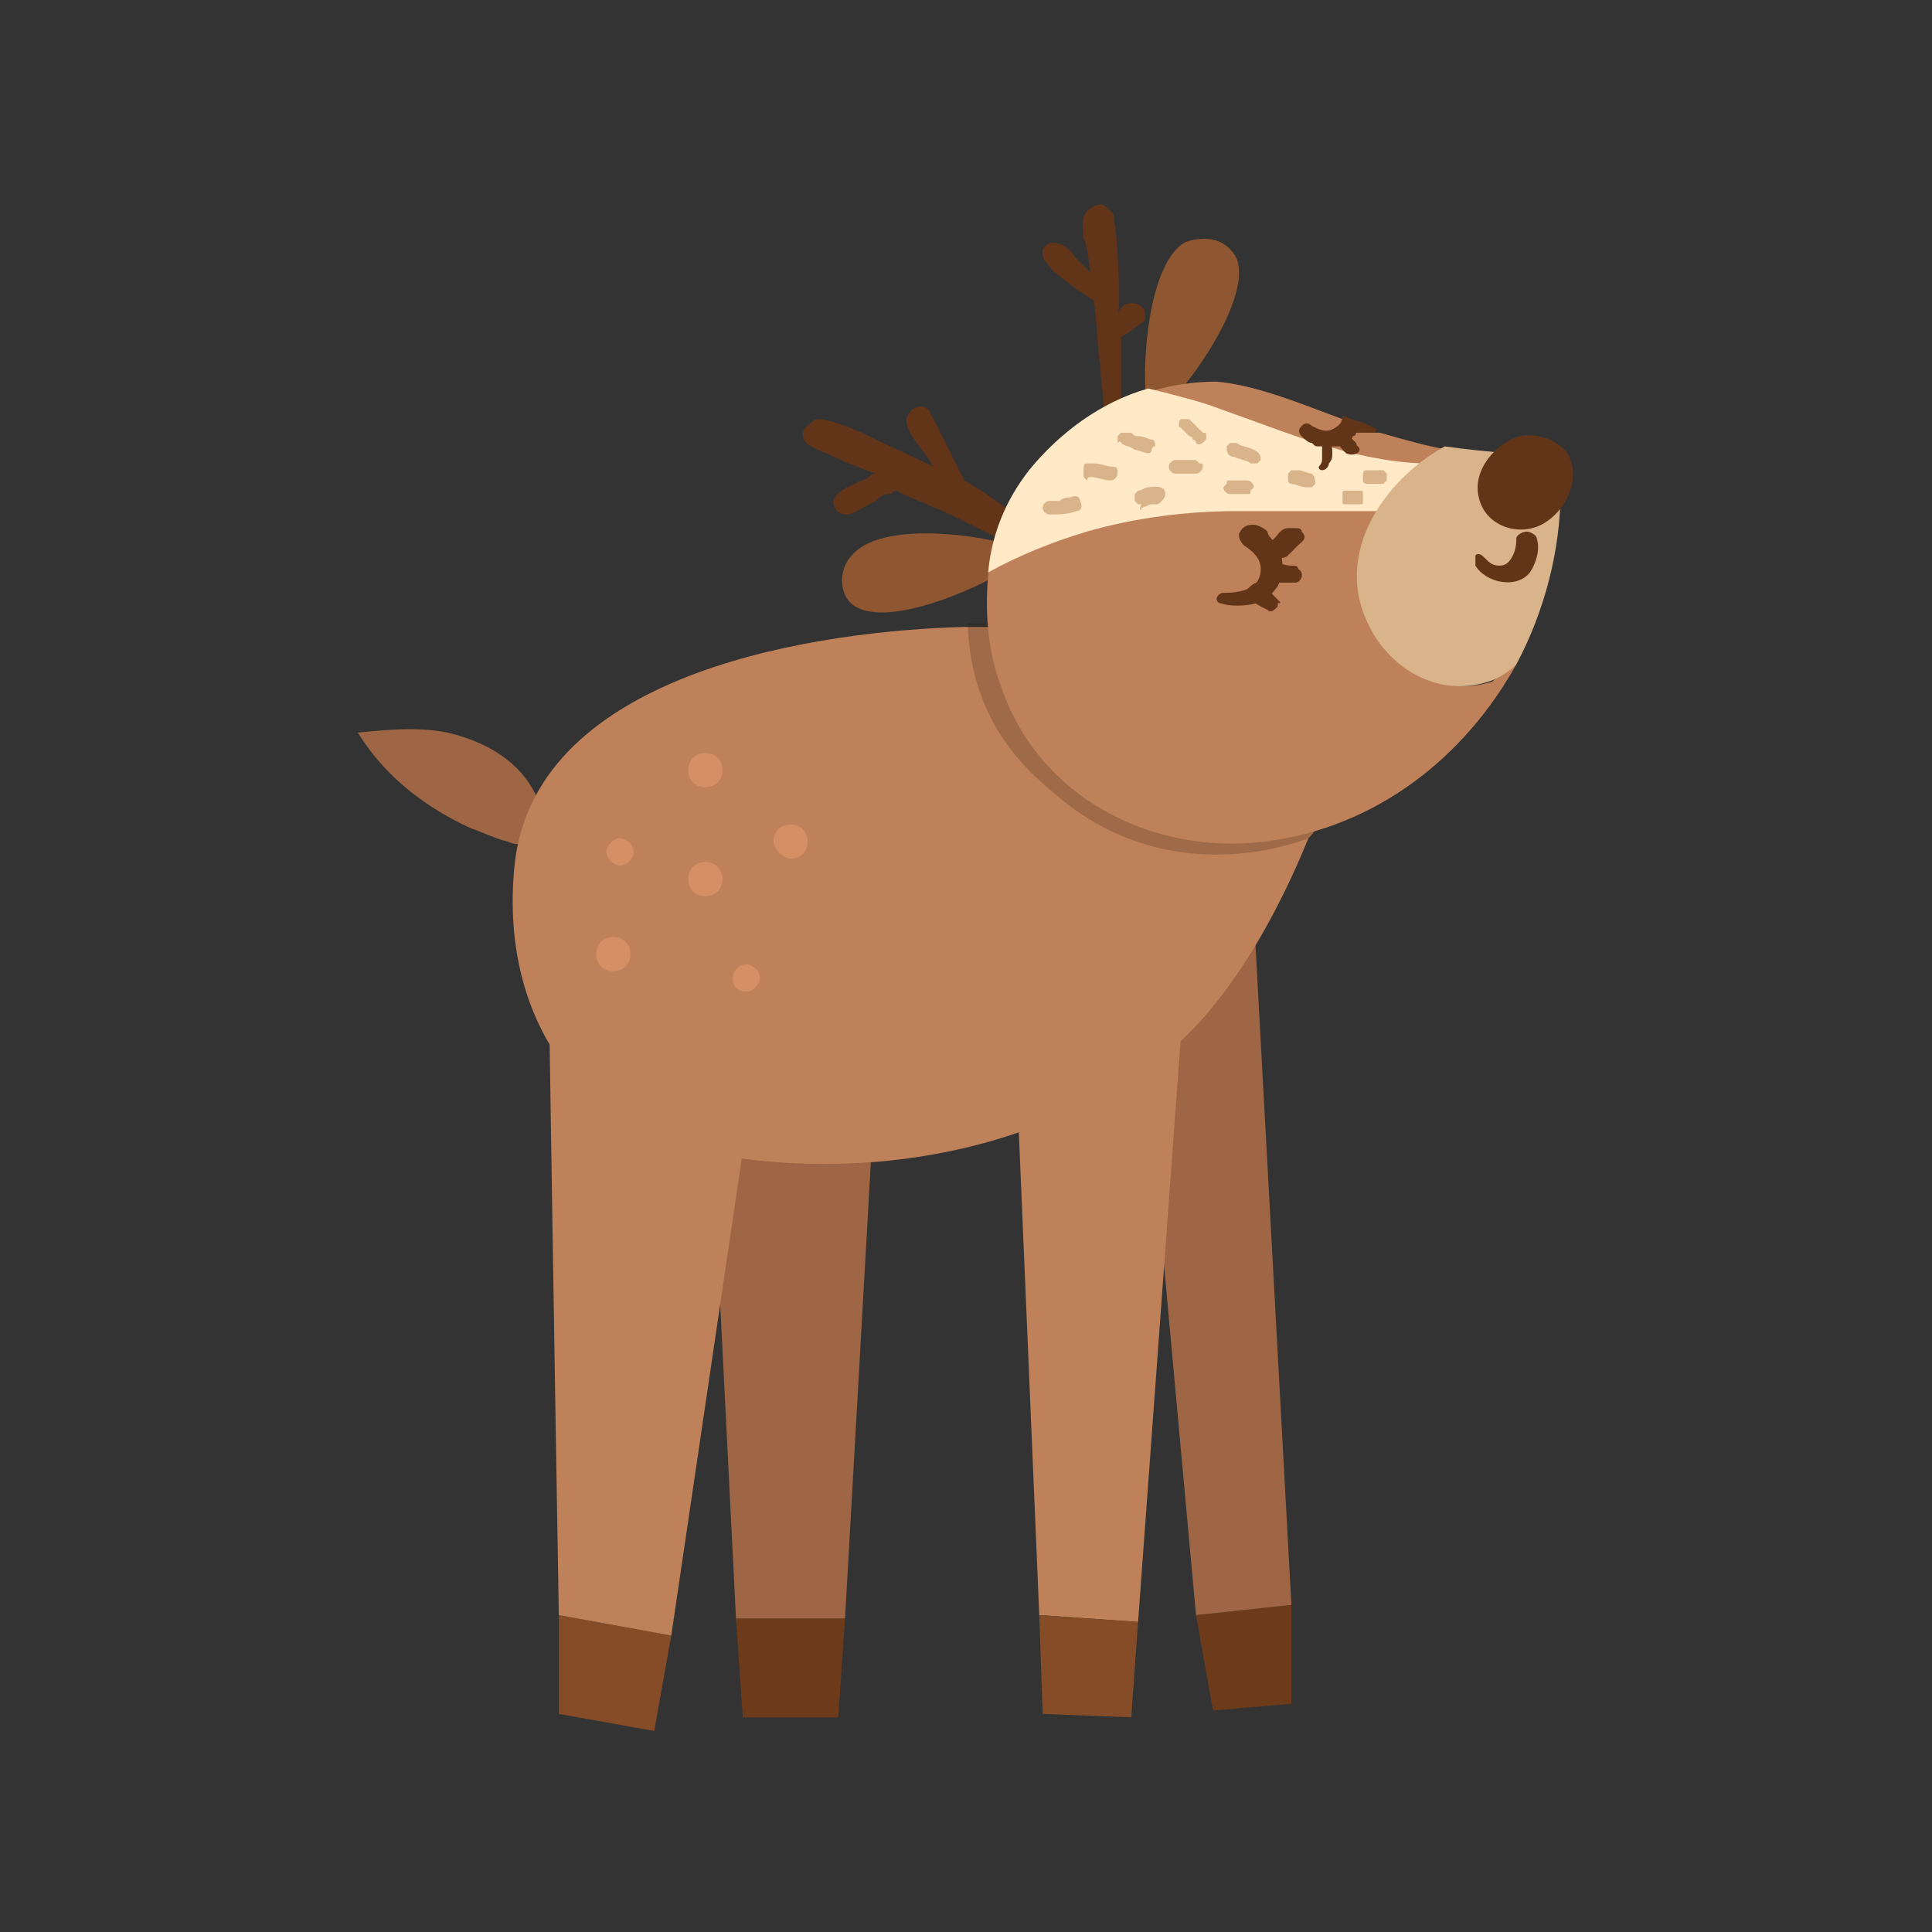 <?xml version="1.0" encoding="utf-8"?>
<!-- Generator: Adobe Illustrator 27.5.0, SVG Export Plug-In . SVG Version: 6.00 Build 0)  -->
<svg version="1.1" id="Layer_1" xmlns="http://www.w3.org/2000/svg" xmlns:xlink="http://www.w3.org/1999/xlink" x="0px" y="0px"
	 viewBox="0 0 56.7 56.7" style="enable-background:new 0 0 56.7 56.7;" xml:space="preserve">
<rect x="0" y="0" width="56.7" height="56.7" fill="#333333" stroke="none"/>
<style type="text/css">
	.st0{fill:#6E3B1A;}
	.st1{fill:#9E6644;}
	.st2{fill:#854C27;}
	.st3{fill:#BF815A;}
	.st4{fill:#1E0F00;}
	.st5{opacity:0.2;fill:#1E0F00;}
	.st6{fill:#633518;}
	.st7{fill:#8F5632;}
	.st8{fill:#FFE9C7;}
	.st9{fill:#D9B48B;}
	.st10{fill:#D48F64;}
</style>
<g>
	<g>
		<polygon class="st0" points="21.8,50.4 24.6,50.4 24.8,47.5 21.6,47.5 		"/>
		<polygon class="st1" points="20.8,31.6 21.6,47.5 24.8,47.5 25.7,31.6 		"/>
	</g>
	<g>
		<polygon class="st0" points="35.6,50.2 37.9,50 37.9,47.1 35.1,47.4 		"/>
		<polygon class="st1" points="33.4,28.8 35.1,47.4 37.9,47.1 36.8,26.9 		"/>
	</g>
	<g>
		<path class="st2" d="M16.4,47.4c0,1.8,0,2.9,0,2.9l2.8,0.5l0.5-2.8L16.4,47.4z"/>
		<path class="st3" d="M22.3,30.4l-6.2-1.7c0,0.1,0.2,12.9,0.3,18.7l3.3,0.6L22.3,30.4z"/>
	</g>
	<g>
		<polygon class="st3" points="34.9,27.1 29.7,28.5 30.5,47.4 33.4,47.6 		"/>
		<polygon class="st2" points="30.5,47.4 30.6,50.3 33.2,50.4 33.4,47.6 		"/>
	</g>
	<g>
		<path class="st1" d="M14.9,24.7c-0.4-0.1-0.8-0.3-1.1-0.4c-1.3-0.6-2.5-1.5-3.3-2.8c1-0.1,2.1-0.2,3,0.1c1,0.3,1.9,0.9,2.3,1.9
			c0.1,0.4,0.2,1-0.3,1.2C15.4,24.8,15.1,24.8,14.9,24.7z"/>
		<path class="st3" d="M38.9,23.7C38.9,23.7,38.9,23.7,38.9,23.7c0,0.1-0.1,0.2-0.1,0.3v0c-0.1,0.2-0.2,0.4-0.4,0.6
			c-0.1,0.2-1.7,4.5-4.4,6.5c-4.8,3.5-10.5,3.4-13.9,2.6c-2.4-0.5-5.5-3.3-5-8.3c0.6-5.8,9.2-6.9,13.2-7l0.2,0l0.4,0h0
			c0.1,0,0.2,0,0.3,0c0.7,0,1,0,1,0l9.8,1.4C40.1,19.7,40.1,21.4,38.9,23.7z"/>
		<g>
			<polygon class="st4" points="29.2,18 29.2,18 29.2,18 			"/>
			<path class="st5" d="M38.9,23.7c0,0.1-0.1,0.2-0.1,0.3v0c-0.1,0.2-0.2,0.4-0.4,0.6c-1.6,0.6-4.6,1-7.2-1.1
				c-0.7-0.6-2.7-2-2.8-5.2l0.4,0h0c0.1,0,0.2,0,0.3,0c0,0,0,0.1,0,0.1c0.1,0.6,0.4,1.1,0.6,1.6c0.4,1.1,1.2,2.2,2.2,2.9
				c0,0,0,0,0,0c0.5,0.4,1,0.7,1.6,0.9c1.1,0.4,2.2,0.6,3.3,0.4c0.6-0.1,1.3-0.3,1.9-0.5C38.8,23.8,38.9,23.8,38.9,23.7z"/>
		</g>
		<g>
			<path class="st6" d="M29.8,15.1c-0.3-0.2-0.7-0.5-1-0.7c-0.2-0.1-0.3-0.2-0.5-0.3c0,0,0,0,0,0c-0.3-0.6-0.6-1.2-0.9-1.8
				c-0.1-0.1-0.1-0.3-0.2-0.3c-0.1-0.1-0.2-0.1-0.4,0c-0.1,0.1-0.2,0.2-0.2,0.3c0,0.4,0.4,0.8,0.6,1.1c0.1,0.1,0.1,0.2,0.2,0.3
				c-0.6-0.3-1.3-0.6-1.9-0.9c-0.4-0.2-0.9-0.4-1.4-0.5c-0.1,0-0.2,0-0.3,0.1c-0.1,0.1-0.1,0.1-0.2,0.2c-0.1,0.2,0,0.4,0.2,0.5
				c0.4,0.2,0.7,0.3,1.1,0.5c0.3,0.1,0.5,0.2,0.8,0.3c-0.1,0-0.1,0-0.2,0.1c-0.1,0.1-0.3,0.1-0.4,0.2c-0.3,0.1-0.8,0.4-0.6,0.7
				c0.1,0.2,0.3,0.2,0.4,0.2c0.3-0.1,0.6-0.3,0.8-0.4c0.1-0.1,0.2-0.2,0.4-0.2c0.1,0,0.1-0.1,0.2-0.1c0,0,0,0,0,0
				c0.6,0.3,1.2,0.5,1.8,0.8c0.4,0.2,0.8,0.4,1.2,0.6c0.1,0,0.2,0,0.3-0.1C29.9,15.3,29.9,15.1,29.8,15.1z"/>
			<path class="st6" d="M33.5,9c-0.1-0.1-0.2-0.1-0.3-0.1c-0.2,0-0.3,0.1-0.4,0.3c0.1-0.1,0-2.3-0.1-2.7c0-0.1,0-0.2-0.1-0.3
				c-0.1-0.1-0.2-0.2-0.3-0.2c-0.1,0-0.3,0.1-0.4,0.2c-0.2,0.2-0.1,0.6-0.1,0.8C31.9,7.1,32,8,32,8c0,0-0.1-0.1-0.1-0.1
				c-0.1-0.1-0.2-0.2-0.3-0.3c-0.1-0.1-0.2-0.3-0.4-0.4c-0.2-0.1-0.4-0.1-0.5,0c-0.1,0.1-0.1,0.1-0.1,0.2c0,0.1,0,0.2,0.1,0.3
				c0.1,0.1,0.2,0.3,0.4,0.4c0.1,0.1,0.9,0.7,1,0.7c0,0,0,0,0,0c0.1,0.7,0.1,1.4,0.2,2c0,0.4,0.1,0.9,0.1,1.3c0,0.1,0.1,0.2,0.3,0.2
				c0.1,0,0.2-0.1,0.2-0.3c0-0.7,0-1.4,0-2.1c0,0,0,0,0,0c0.1-0.1,0.2-0.1,0.3-0.2c0.1-0.1,0.3-0.2,0.4-0.3c0-0.1,0-0.1,0-0.2
				C33.6,9.1,33.6,9.1,33.5,9z"/>
			<path class="st7" d="M29.8,16.1c0-0.2-3.8-1-4.8,0.2c-0.4,0.4-0.4,1.2,0.1,1.5c1,0.6,3.5-0.5,4.3-1L29.8,16.1z"/>
			<path class="st7" d="M33.7,11.8c-0.2,0-0.2-4,1.1-4.7C35.4,6.9,36,7,36.3,7.6c0.4,1.1-1.2,3.4-1.8,4L33.7,11.8z"/>
			<g>
				<g>
					<path class="st3" d="M44.5,19.5c-1.5,2.7-4.1,4.8-7.4,5.2c-3.3,0.4-6.6-1.3-7.7-4.5c-0.4-1-0.5-2.2-0.4-3.3
						c0.1-1.1,0.5-2.1,1.2-3c0.9-1.1,2.1-2,3.5-2.4c0.7-0.2,1.3-0.3,2-0.3c1.2,0.1,2.6,0.7,3.7,1.1c0.1,0,0.2,0.1,0.2,0.1
						c0.1,0,0.1,0,0.2,0.1c0.1,0,0.2,0.1,0.2,0.1c0.2,0.1,0.3,0.1,0.5,0.1c0.7,0.2,1.4,0.4,2,0.5c-0.3,0.2-0.5,0.3-0.8,0.5
						c-0.5,0.4-0.9,0.9-1.2,1.4c-0.6,0.9-0.7,2-0.3,3.1c0.6,1.4,2.1,2.3,3.6,1.8C43.9,19.9,44.2,19.7,44.5,19.5z"/>
				</g>
				<path class="st8" d="M43.2,13.7l-0.7,1.3c-0.7,0-1.4,0-2.1,0c-1.4,0-2.7,0-4.1,0c-1.5,0-3,0.2-4.4,0.6c-1,0.3-2,0.7-2.9,1.2
					c0.1-1.1,0.5-2.1,1.2-3c0.9-1.1,2.1-2,3.5-2.4c0.8,0.2,1.6,0.4,2.1,0.6c2,0.7,3.8,1.5,5.9,1.6c0,0,0,0,0,0
					C42.1,13.6,42.6,13.7,43.2,13.7z"/>
				<g>
					<g>
						<path class="st6" d="M35.8,17.7c0.3,0.1,0.7,0.1,1.1,0c0.2-0.1,0.4-0.2,0.6-0.5c0.2-0.4,0.2-0.9-0.1-1.3
							c-0.1-0.1-0.2-0.2-0.2-0.3c-0.1-0.1-0.3-0.2-0.4-0.2c-0.1,0-0.3,0-0.4,0.2c-0.1,0.1,0,0.3,0.1,0.4c0,0,0,0,0,0
							c0.3,0.2,0.5,0.4,0.5,0.7c0,0.6-0.6,0.7-1.1,0.7c-0.1,0-0.2,0.1-0.2,0.2C35.7,17.5,35.7,17.7,35.8,17.7z"/>
					</g>
					<g>
						<path class="st6" d="M37.5,17.6c-0.1-0.1-0.2-0.2-0.3-0.3c-0.1-0.1-0.2-0.2-0.3-0.2c-0.1,0-0.2,0.1-0.3,0.2
							c0,0.1,0,0.3,0.1,0.3c0,0,0,0,0,0c0.1,0.1,0.3,0.2,0.5,0.3c0.1,0.1,0.2,0,0.3-0.1c0,0,0-0.1,0-0.1
							C37.6,17.7,37.6,17.7,37.5,17.6z"/>
					</g>
					<g>
						<path class="st6" d="M37.9,16.6c0,0-0.1,0-0.1,0C37.8,16.6,37.8,16.6,37.9,16.6c-0.2,0-0.4-0.1-0.5-0.1
							c-0.1,0-0.2,0.2-0.2,0.3c0,0.1,0.1,0.2,0.1,0.2c0.1,0.1,0.2,0.1,0.4,0.1c0.1,0,0.2,0,0.3,0c0.2,0,0.3-0.3,0.1-0.4
							C38.1,16.6,38,16.6,37.9,16.6z"/>
					</g>
					<g>
						<path class="st6" d="M37.8,15.5c-0.2,0-0.3,0.2-0.4,0.3c0,0-0.1,0.1-0.1,0.1c-0.1,0.1,0,0.3,0.1,0.4c0.1,0.1,0.3,0.1,0.4,0
							c0.1-0.1,0.2-0.2,0.3-0.3c0,0,0,0,0,0c0.1-0.1,0.3-0.2,0.1-0.4c0-0.1-0.1-0.1-0.2-0.1C37.9,15.5,37.8,15.5,37.8,15.5z"/>
					</g>
				</g>
				<g>
					<g>
						<path class="st6" d="M39.9,12.4c0,0.1,0,0.2-0.1,0.3c0,0,0,0,0,0c0,0,0,0.1-0.1,0.1c0,0,0,0.1-0.1,0.1
							c-0.1,0.1-0.2,0.2-0.3,0.2c0,0-0.1,0-0.2,0c-0.1,0-0.2,0-0.3,0c0,0-0.1,0-0.1,0c-0.1,0-0.1,0-0.2-0.1c-0.1,0-0.2-0.1-0.3-0.2
							c-0.1-0.1-0.1-0.2,0-0.3c0.1-0.1,0.2-0.1,0.3,0c0.2,0.1,0.4,0.2,0.6,0.1c0.2-0.1,0.3-0.2,0.3-0.4
							C39.7,12.3,39.9,12.4,39.9,12.4z"/>
					</g>
					<g>
						<path class="st6" d="M40.4,12.6C40.4,12.6,40.4,12.6,40.4,12.6c0,0,0,0.1-0.1,0.1c0,0-0.1,0-0.1,0c-0.1,0-0.2,0-0.3,0
							c0,0,0,0-0.1,0c0,0,0,0,0,0c-0.1,0-0.1,0-0.2-0.1c0-0.1-0.1-0.3-0.1-0.3S39.9,12.3,40.4,12.6z"/>
					</g>
					<g>
						<path class="st6" d="M39.5,13.3C39.5,13.2,39.5,13.2,39.5,13.3C39.5,13.2,39.5,13.2,39.5,13.3c-0.1-0.1-0.2-0.2-0.2-0.3
							c0-0.1,0-0.2,0.1-0.2c0.1,0,0.1,0,0.2,0c0.1,0.1,0.1,0.1,0.2,0.2c0,0.1,0.1,0.1,0.1,0.2C39.9,13.3,39.7,13.4,39.5,13.3
							C39.6,13.4,39.5,13.3,39.5,13.3z"/>
					</g>
					<g>
						<path class="st6" d="M38.8,13.5c0-0.1,0-0.3,0-0.3c0,0,0-0.1,0-0.1c0.1-0.1,0.2-0.1,0.2-0.1c0.1,0,0.1,0.2,0.1,0.3
							c0,0.1,0,0.2-0.1,0.3c0,0,0,0,0,0c0,0.1-0.1,0.2-0.2,0.2c0,0-0.1,0-0.1-0.1C38.8,13.6,38.8,13.5,38.8,13.5z"/>
					</g>
				</g>
				<path class="st9" d="M45.4,13.5c-0.6-0.2-1.6-0.2-3-0.4c-1.8,1-3.2,3.1-2.3,5.1c0.6,1.4,2.1,2.3,3.6,1.8
					c0.3-0.1,0.6-0.3,0.8-0.5c0.8-1.5,1.3-3.3,1.3-5.1C45.8,14,45.7,13.6,45.4,13.5z"/>
				<g>
					<path class="st6" d="M43.3,16.6c0.3,0.5,1.2,0.7,1.6,0.2c0.2-0.3,0.3-0.7,0.2-1c0-0.1-0.2-0.2-0.3-0.2c-0.1,0-0.3,0.1-0.3,0.2
						c0,0.1,0,0.3-0.1,0.5c-0.1,0.2-0.2,0.3-0.4,0.3c-0.2,0-0.3-0.1-0.4-0.2c-0.1-0.1-0.2-0.2-0.3-0.1
						C43.3,16.4,43.3,16.5,43.3,16.6z"/>
				</g>
				<path class="st6" d="M43.4,14.6C43.4,14.6,43.4,14.6,43.4,14.6c0.2,0.9,1.3,1.2,2,0.7c0.6-0.4,1-1.3,0.6-2
					c-0.3-0.4-0.9-0.6-1.4-0.5C43.9,13,43.2,13.8,43.4,14.6z"/>
				<g>
					<g>
						<path class="st9" d="M30.8,15.1c0.3,0,0.5,0,0.8-0.1c0.1,0,0.2-0.1,0.1-0.3c0-0.1-0.1-0.2-0.3-0.1c-0.1,0-0.2,0-0.3,0.1
							c0,0,0,0,0.1,0c-0.1,0-0.3,0-0.4,0c-0.1,0-0.2,0.1-0.2,0.2C30.6,15,30.7,15.1,30.8,15.1L30.8,15.1z"/>
					</g>
					<g>
						<path class="st9" d="M32,14c0.2,0,0.4,0.1,0.6,0.1c0.1,0,0.2-0.1,0.2-0.2c0-0.1,0-0.2-0.1-0.2c-0.2,0-0.4-0.1-0.6-0.1
							c0,0-0.1,0-0.1,0c0,0,0,0-0.1,0c-0.1,0-0.1,0.1-0.1,0.2c0,0.1,0,0.1,0,0.2c0,0,0,0,0.1,0.1C31.9,14,32,14,32,14L32,14z"/>
					</g>
					<g>
						<path class="st9" d="M32.9,13c0.1,0.1,0.3,0.1,0.4,0.2c0.1,0,0.3,0.1,0.4,0.1c0,0,0.1,0,0.1-0.1c0,0,0-0.1,0.1-0.1
							c0-0.1,0-0.2-0.1-0.2c-0.1,0-0.2-0.1-0.4-0.1c-0.1,0-0.1,0-0.2-0.1c0,0-0.1,0-0.1,0c0,0,0,0,0,0c0.1,0,0,0,0,0
							c-0.1,0-0.1,0-0.2,0c0,0-0.1,0.1-0.1,0.1c0,0,0,0.1,0,0.2C32.9,12.9,32.9,13,32.9,13L32.9,13z"/>
					</g>
					<g>
						<path class="st9" d="M34.7,12.6c0.1,0.1,0.1,0.1,0.2,0.2c0,0,0.1,0,0.1,0.1c0,0,0.1,0,0.1,0.1c0.1,0.1,0.2,0,0.3-0.1
							c0,0,0-0.1,0-0.1c0-0.1,0-0.1-0.1-0.1c0,0-0.1-0.1-0.1-0.1c0,0-0.1-0.1-0.1-0.1c-0.1-0.1-0.1-0.1-0.2-0.2c0,0-0.1,0-0.2,0
							c-0.1,0-0.1,0.1-0.1,0.1c0,0.1,0,0.1,0,0.2C34.6,12.5,34.6,12.5,34.7,12.6C34.6,12.6,34.6,12.6,34.7,12.6L34.7,12.6z"/>
					</g>
					<g>
						<path class="st9" d="M34.5,13.9c0.2,0,0.4,0,0.6,0c0.1,0,0.2-0.1,0.2-0.2c0-0.1,0-0.1-0.1-0.1c0,0-0.1-0.1-0.1-0.1
							c-0.2,0-0.4,0-0.6,0c-0.1,0-0.2,0.1-0.2,0.2C34.3,13.8,34.4,13.9,34.5,13.9L34.5,13.9z"/>
					</g>
					<g>
						<path class="st9" d="M33.5,14.9C33.5,14.9,33.5,14.9,33.5,14.9C33.5,14.9,33.5,14.9,33.5,14.9c0.1,0,0.2-0.1,0.3-0.1
							c-0.1,0,0.1,0,0.1,0c0.1,0,0.1,0,0.2-0.1c0,0,0.1-0.1,0.1-0.2c0-0.3-0.4-0.2-0.5-0.2c-0.1,0-0.2,0.1-0.3,0.1
							c0,0-0.1,0.1-0.1,0.1c0,0.1,0,0.1,0,0.2c0,0,0.1,0.1,0.1,0.1c0,0,0,0,0.1,0C33.4,15,33.5,15,33.5,14.9z"/>
					</g>
					<g>
						<path class="st9" d="M36.2,13.4c0.2,0.1,0.4,0.1,0.5,0.2c0.1,0,0.1,0,0.2,0c0,0,0.1-0.1,0.1-0.1c0-0.1,0-0.2-0.2-0.3
							c-0.2-0.1-0.4-0.1-0.5-0.2c-0.1,0-0.1,0-0.2,0c0,0-0.1,0.1-0.1,0.1C36,13.2,36,13.4,36.2,13.4L36.2,13.4z"/>
					</g>
					<g>
						<path class="st9" d="M36.1,14.5c0.2,0,0.3,0,0.5,0c0.1,0,0.1,0,0.1-0.1c0,0,0.1-0.1,0.1-0.1c0-0.1-0.1-0.2-0.2-0.2
							c-0.2,0-0.3,0-0.5,0c-0.1,0-0.1,0-0.1,0.1c0,0-0.1,0.1-0.1,0.1C35.9,14.4,36,14.5,36.1,14.5L36.1,14.5z"/>
					</g>
					<g>
						<path class="st9" d="M37.9,14.2c0.1,0,0.3,0.1,0.4,0.1c0.1,0,0.1,0,0.2,0c0,0,0.1-0.1,0.1-0.1c0-0.1,0-0.2-0.1-0.3
							c-0.1,0-0.3-0.1-0.4-0.1c-0.1,0-0.1,0-0.2,0c0,0-0.1,0.1-0.1,0.1c0,0.1,0,0.1,0,0.2C37.8,14.2,37.9,14.2,37.9,14.2L37.9,14.2z
							"/>
					</g>
					<g>
						<path class="st9" d="M40.1,14.2C40.1,14.2,40.1,14.2,40.1,14.2C40.1,14.2,40.1,14.2,40.1,14.2c0,0,0.1,0,0.2,0c0,0,0,0-0.1,0
							c0.1,0,0.1,0,0.2,0c0.1,0,0.1,0,0.2,0c0,0,0.1-0.1,0.1-0.1c0-0.1,0-0.1,0-0.2c0,0-0.1-0.1-0.1-0.1c-0.1,0-0.2,0-0.2,0
							c-0.1,0-0.2,0-0.3,0c-0.1,0-0.1,0.1-0.1,0.1c0,0,0,0.1,0,0.2c0,0.1,0.1,0.1,0.1,0.1c0,0,0,0,0.1,0
							C40,14.2,40.1,14.2,40.1,14.2L40.1,14.2z"/>
					</g>
					<g>
						<path class="st9" d="M39.6,14.8c0.1,0,0.2,0,0.3,0c0.1,0,0.1,0,0.1-0.1c0,0,0,0,0-0.1c0,0,0,0,0-0.1c0-0.1,0-0.1-0.1-0.1
							c0,0,0,0,0,0c0,0-0.1,0-0.1,0c-0.1,0-0.2,0-0.3,0c-0.1,0-0.1,0-0.1,0.1c0,0,0,0,0,0.1c0,0,0,0.1,0,0.1c0,0.1,0,0.1,0.1,0.1
							C39.5,14.8,39.5,14.8,39.6,14.8L39.6,14.8z"/>
					</g>
				</g>
			</g>
		</g>
	</g>
	<g>
		<g>
			<path class="st10" d="M18.2,25.4c0.2,0,0.4-0.2,0.4-0.4c0-0.2-0.2-0.4-0.4-0.4c-0.2,0-0.4,0.2-0.4,0.4
				C17.8,25.2,18,25.4,18.2,25.4L18.2,25.4z"/>
		</g>
		<g>
			<path class="st10" d="M18,28.5c0.3,0,0.5-0.2,0.5-0.5c0-0.3-0.2-0.5-0.5-0.5c-0.3,0-0.5,0.2-0.5,0.5C17.5,28.3,17.7,28.5,18,28.5
				L18,28.5z"/>
		</g>
		<g>
			<path class="st10" d="M20.7,26.3c0.3,0,0.5-0.2,0.5-0.5c0-0.3-0.2-0.5-0.5-0.5c-0.3,0-0.5,0.2-0.5,0.5
				C20.2,26.1,20.4,26.3,20.7,26.3L20.7,26.3z"/>
		</g>
		<g>
			<path class="st10" d="M20.7,23.1c0.3,0,0.5-0.2,0.5-0.5c0-0.3-0.2-0.5-0.5-0.5c-0.3,0-0.5,0.2-0.5,0.5
				C20.2,22.9,20.4,23.1,20.7,23.1L20.7,23.1z"/>
		</g>
		<g>
			<path class="st10" d="M21.9,29.1c0.2,0,0.4-0.2,0.4-0.4c0-0.2-0.2-0.4-0.4-0.4c-0.2,0-0.4,0.2-0.4,0.4
				C21.5,28.9,21.6,29.1,21.9,29.1L21.9,29.1z"/>
		</g>
		<g>
			<path class="st10" d="M23.2,25.2c0.3,0,0.5-0.2,0.5-0.5c0-0.3-0.2-0.5-0.5-0.5c-0.3,0-0.5,0.2-0.5,0.5
				C22.7,24.9,23,25.2,23.2,25.2L23.2,25.2z"/>
		</g>
	</g>
</g>
</svg>
